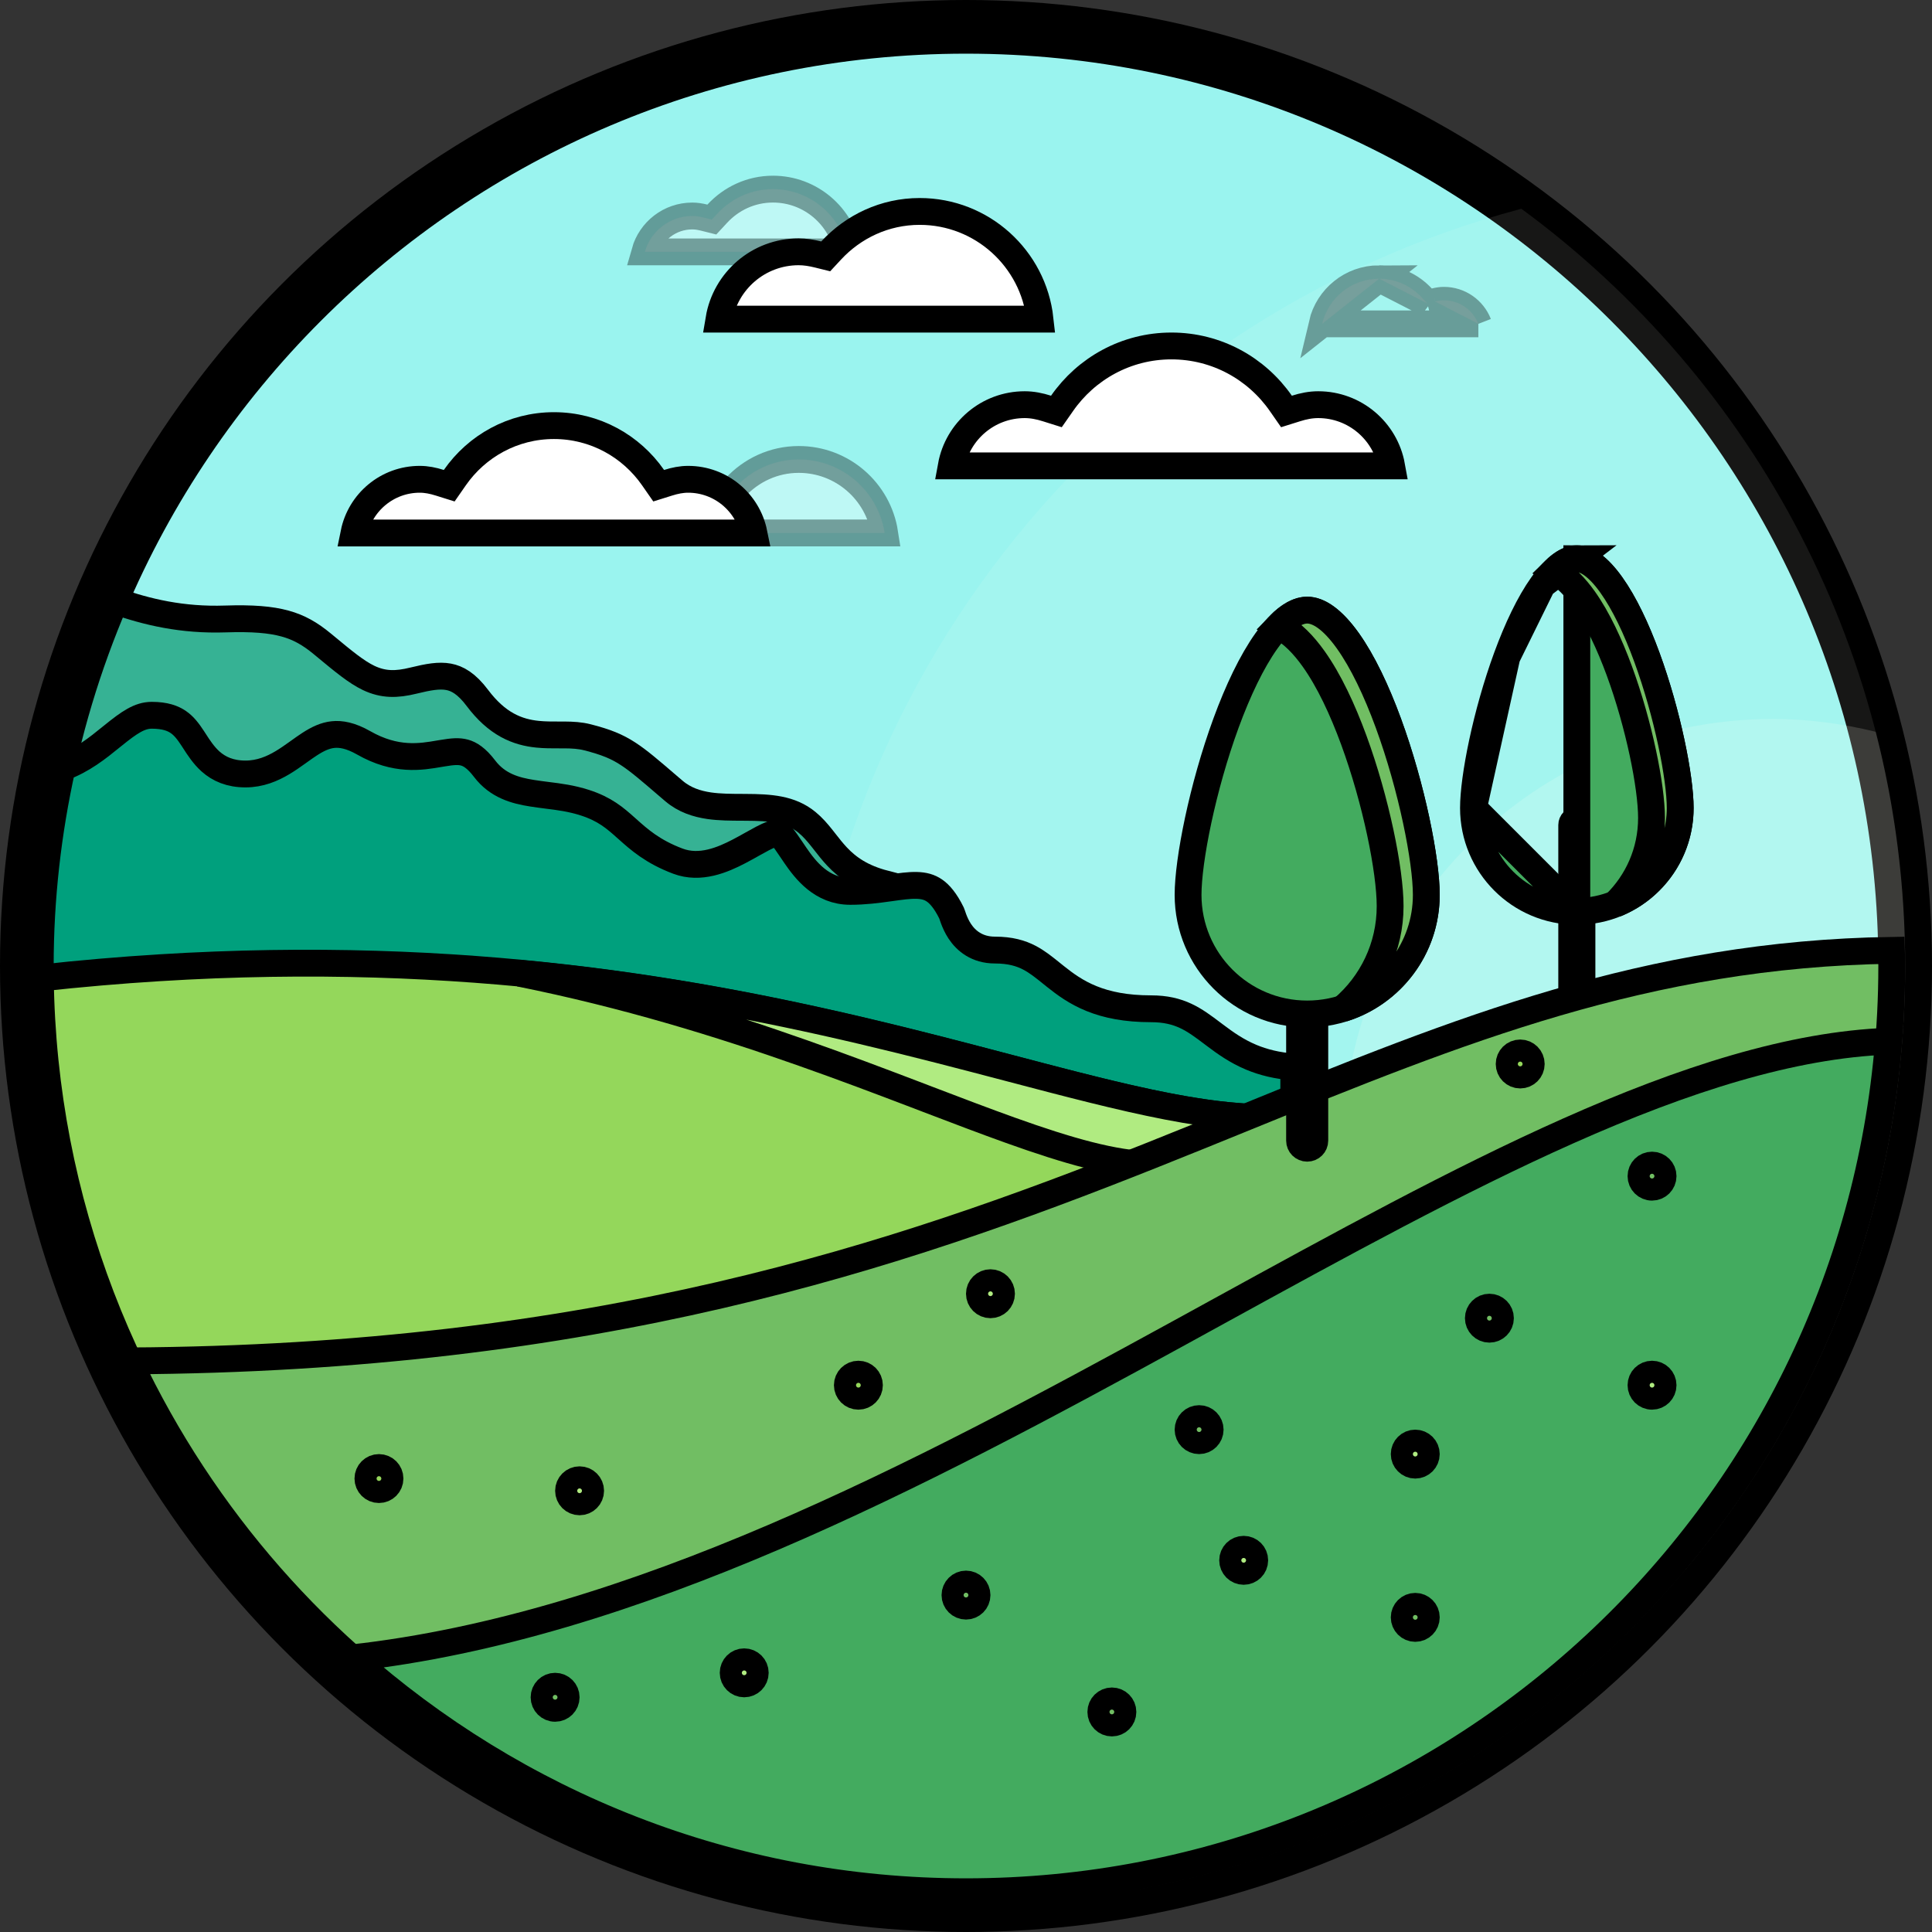 <svg width="72" height="72" viewBox="0 0 72 72" fill="none" xmlns="http://www.w3.org/2000/svg">
<rect x="0" y="0" width="72" height="72" fill="#333333" stroke="none"/>
<circle cx="36" cy="36" r="36" fill="black"/>
<path d="M70.5 36C70.5 55.054 55.054 70.5 36 70.5C16.946 70.5 1.5 55.054 1.5 36C1.5 16.946 16.946 1.5 36 1.5C55.054 1.5 70.5 16.946 70.5 36Z" fill="#9AF4EF" stroke="black"/>
<g opacity="0.3">
<path opacity="0.3" d="M56.696 7.779C41.203 11.915 29.79 26.04 29.79 42.836C29.79 53.864 34.716 63.736 42.48 70.391C58.712 67.351 71 53.115 71 36C71 24.415 65.368 14.149 56.696 7.779Z" fill="#FFFFF4"/>
</g>
<path d="M21.892 27.477L21.892 27.477C22.589 27.655 22.989 27.821 23.403 28.09C23.799 28.347 24.211 28.701 24.888 29.283C24.96 29.344 25.035 29.408 25.113 29.475C25.51 29.815 25.975 29.961 26.43 30.027C26.825 30.084 27.249 30.085 27.642 30.086C27.69 30.086 27.738 30.086 27.786 30.087C28.696 30.091 29.46 30.139 30.076 30.648C30.29 30.825 30.457 31.018 30.627 31.232C30.664 31.278 30.703 31.327 30.742 31.378C30.876 31.55 31.026 31.742 31.192 31.919C31.596 32.349 32.113 32.712 32.973 32.935C32.971 32.958 32.968 32.982 32.966 33.006C32.938 33.311 32.897 33.719 32.845 34.131C32.793 34.546 32.73 34.954 32.662 35.265C32.643 35.351 32.624 35.424 32.606 35.486C32.45 35.467 32.236 35.436 31.97 35.393C31.374 35.299 30.536 35.151 29.53 34.965C27.518 34.593 24.845 34.07 22.117 33.519C19.388 32.968 16.606 32.39 14.374 31.907C12.126 31.42 10.472 31.037 9.972 30.876C8.947 30.545 8.042 30.443 6.8 30.356C6.527 30.337 6.237 30.318 5.924 30.298C4.918 30.235 3.68 30.156 2.027 29.992C2.492 27.342 3.264 24.798 4.298 22.393C5.478 22.808 6.785 23.121 8.399 23.067C9.404 23.034 10.086 23.09 10.622 23.238C11.145 23.381 11.557 23.619 12.012 23.995L12.012 23.995C12.051 24.027 12.089 24.059 12.127 24.09C12.791 24.64 13.28 25.046 13.737 25.264C14.288 25.526 14.779 25.519 15.405 25.365C15.968 25.227 16.365 25.157 16.718 25.223C17.038 25.283 17.385 25.469 17.792 26.012C18.148 26.485 18.515 26.81 18.902 27.024C19.291 27.238 19.674 27.327 20.036 27.363C20.303 27.39 20.58 27.39 20.827 27.389C20.898 27.389 20.968 27.388 21.033 27.389C21.343 27.391 21.619 27.407 21.892 27.477Z" fill="#36B294" stroke="black"/>
<g opacity="0.4">
<path opacity="0.4" d="M50.036 42.836C50.036 50.562 55.5 57.01 62.774 58.533C67.904 52.444 71 44.585 71 36C71 32.987 70.619 30.062 69.903 27.272C68.675 26.971 67.399 26.794 66.078 26.794C57.219 26.794 50.036 33.976 50.036 42.836Z" fill="#FFFFF4"/>
</g>
<path d="M58.764 38.373C58.658 38.373 58.573 38.288 58.573 38.183V30.746C58.573 30.641 58.658 30.555 58.764 30.555C58.87 30.555 58.955 30.641 58.955 30.746V38.183C58.955 38.288 58.87 38.373 58.764 38.373Z" fill="#674447" stroke="black"/>
<path d="M58.764 33.964C60.892 33.964 62.616 32.24 62.616 30.112C62.616 28.99 62.148 26.604 61.372 24.487C60.985 23.432 60.535 22.48 60.051 21.802C59.547 21.095 59.105 20.82 58.764 20.82V33.964ZM58.764 33.964C56.637 33.964 54.912 32.24 54.912 30.112M58.764 33.964L54.912 30.112M54.912 30.112C54.912 28.99 55.38 26.604 56.156 24.487M54.912 30.112L56.156 24.487M56.156 24.487C56.543 23.432 56.993 22.48 57.477 21.802M56.156 24.487L57.477 21.802M57.477 21.802C57.981 21.095 58.423 20.82 58.764 20.82L57.477 21.802Z" fill="#43AB5F" stroke="black"/>
<path d="M57.93 21.262C58.247 20.951 58.529 20.82 58.764 20.82C59.105 20.82 59.547 21.095 60.051 21.802C60.535 22.48 60.985 23.432 61.372 24.487C62.148 26.604 62.616 28.99 62.616 30.112V30.112C62.616 31.734 61.614 33.121 60.196 33.689C61.029 32.876 61.547 31.742 61.547 30.484C61.547 29.304 61.082 27.002 60.35 25.006C59.982 24.004 59.535 23.043 59.022 22.322C58.718 21.897 58.354 21.503 57.93 21.262Z" fill="#71BE63" stroke="black"/>
<g opacity="0.6">
<path opacity="0.6" d="M26.911 18.314L27.197 18.386L27.398 18.169C27.993 17.526 28.831 17.122 29.767 17.122C31.387 17.122 32.729 18.31 32.969 19.862H24.343C24.568 18.934 25.404 18.244 26.402 18.244C26.567 18.244 26.734 18.271 26.911 18.314Z" fill="white" stroke="black"/>
</g>
<g opacity="0.6">
<path opacity="0.6" d="M24.031 9.387C24.249 8.615 24.958 8.049 25.8 8.049C25.942 8.049 26.086 8.072 26.241 8.11L26.528 8.182L26.729 7.965C27.25 7.401 27.985 7.048 28.805 7.048C30.202 7.048 31.364 8.057 31.6 9.387H24.031Z" fill="white" stroke="black"/>
</g>
<g opacity="0.6">
<path opacity="0.6" d="M53.193 11.309L52.992 11.092C52.59 10.658 52.026 10.387 51.397 10.387L53.193 11.309ZM53.193 11.309L53.479 11.237M53.193 11.309L53.479 11.237M53.479 11.237C53.599 11.207 53.706 11.191 53.81 11.191C54.394 11.191 54.894 11.555 55.094 12.069M53.479 11.237L55.094 12.069M55.094 12.069H49.272M55.094 12.069H49.272M49.272 12.069C49.498 11.104 50.364 10.387 51.397 10.387L49.272 12.069Z" fill="white" stroke="black"/>
</g>
<path d="M25.264 32.093L25.264 32.093C26.096 32.406 26.936 32.043 27.543 31.727C27.704 31.643 27.861 31.555 28.006 31.474L28.014 31.469C28.159 31.388 28.292 31.314 28.418 31.248C28.686 31.109 28.863 31.042 28.979 31.029C28.981 31.03 28.985 31.032 28.991 31.035C29.018 31.05 29.065 31.087 29.135 31.165C29.243 31.288 29.344 31.439 29.473 31.63C29.523 31.705 29.577 31.786 29.638 31.874C30.018 32.426 30.622 33.219 31.687 33.219C32.225 33.219 32.707 33.154 33.119 33.096L33.166 33.09C33.57 33.033 33.881 32.989 34.16 32.996C34.432 33.003 34.639 33.059 34.825 33.188C35.018 33.321 35.234 33.565 35.462 34.028C35.462 34.028 35.467 34.039 35.479 34.075C35.481 34.081 35.483 34.088 35.486 34.095C35.498 34.133 35.516 34.183 35.535 34.236C35.583 34.364 35.655 34.533 35.766 34.703C36.001 35.06 36.412 35.406 37.077 35.406C37.654 35.406 38.045 35.525 38.363 35.691C38.65 35.841 38.886 36.031 39.173 36.262C39.225 36.304 39.278 36.347 39.334 36.391C39.689 36.674 40.105 36.983 40.679 37.215C41.254 37.448 41.96 37.594 42.896 37.594C43.97 37.594 44.506 37.998 45.187 38.512C45.22 38.537 45.253 38.562 45.287 38.587C45.655 38.864 46.079 39.17 46.631 39.401C47.075 39.586 47.589 39.718 48.215 39.764V42.411C47.895 42.405 47.431 42.397 46.843 42.385C45.644 42.363 43.93 42.329 41.866 42.286C37.738 42.2 32.212 42.076 26.622 41.925C21.031 41.773 15.378 41.593 10.994 41.396C8.801 41.297 6.93 41.194 5.544 41.088C4.851 41.035 4.284 40.982 3.861 40.929C3.65 40.902 3.48 40.876 3.351 40.851C3.286 40.839 3.236 40.827 3.197 40.817C3.179 40.812 3.164 40.808 3.154 40.804C3.143 40.801 3.139 40.799 3.139 40.799C2.678 40.601 2.196 40.256 1.723 39.833C1.58 38.572 1.5 37.295 1.5 36C1.5 33.462 1.787 30.991 2.316 28.608C3.072 28.336 3.653 27.865 4.129 27.478C4.16 27.454 4.189 27.43 4.219 27.406C4.81 26.928 5.2 26.656 5.655 26.656C6.153 26.656 6.447 26.771 6.648 26.91C6.86 27.056 7.012 27.258 7.187 27.524C7.208 27.556 7.229 27.589 7.252 27.624C7.401 27.856 7.59 28.148 7.843 28.375C8.165 28.663 8.58 28.844 9.147 28.844C9.695 28.844 10.148 28.649 10.529 28.421C10.718 28.308 10.897 28.183 11.061 28.065C11.085 28.048 11.109 28.031 11.133 28.014C11.274 27.913 11.403 27.82 11.536 27.734C11.845 27.534 12.118 27.406 12.412 27.376C12.697 27.346 13.061 27.403 13.554 27.684L13.554 27.684C14.752 28.367 15.682 28.208 16.377 28.088C16.423 28.081 16.468 28.073 16.512 28.066C16.866 28.007 17.098 27.988 17.311 28.047C17.506 28.1 17.75 28.24 18.059 28.646L18.059 28.646C18.544 29.285 19.208 29.464 19.836 29.562C20.02 29.591 20.2 29.614 20.379 29.637C20.838 29.694 21.291 29.751 21.795 29.913L21.795 29.913C22.541 30.154 22.916 30.48 23.344 30.864L23.373 30.889C23.817 31.287 24.322 31.739 25.264 32.093Z" fill="#00A07D" stroke="black"/>
<path d="M46.89 41.645L47.379 42.702L15.559 59.744L15.247 59.67C14.928 59.595 14.469 59.487 13.906 59.353C12.816 59.095 11.338 58.745 9.742 58.364C4.696 52.445 1.609 44.808 1.503 36.447C13.595 35.123 22.989 36.391 30.338 38.004C33.022 38.592 35.426 39.225 37.601 39.798C38.447 40.02 39.258 40.234 40.038 40.432C42.657 41.098 44.93 41.595 46.89 41.645Z" fill="#94D75B" stroke="black"/>
<path d="M19.37 36.271C24.238 36.728 28.465 37.552 32.145 38.42C34.123 38.886 35.926 39.36 37.594 39.798C38.69 40.087 39.728 40.359 40.719 40.605C42.673 41.089 44.428 41.46 45.998 41.595L44.368 42.849L42.884 43.403C41.526 43.382 39.811 42.894 37.661 42.124C36.707 41.783 35.681 41.391 34.574 40.969C34.417 40.909 34.257 40.848 34.096 40.786C32.808 40.295 31.419 39.77 29.927 39.244C26.851 38.159 23.341 37.071 19.37 36.271Z" fill="#B0EB81" stroke="black"/>
<path d="M24.337 17.799L24.547 18.101L24.898 17.991C25.151 17.911 25.396 17.862 25.645 17.862C26.855 17.862 27.864 18.721 28.096 19.863H13.192C13.424 18.721 14.433 17.862 15.643 17.862C15.892 17.862 16.137 17.911 16.39 17.991L16.741 18.101L16.951 17.799C17.766 16.628 19.114 15.861 20.644 15.861C22.174 15.861 23.522 16.628 24.337 17.799Z" fill="white" stroke="black"/>
<path d="M47.733 15.032L47.943 15.334L48.294 15.224C48.574 15.135 48.847 15.081 49.125 15.081C50.49 15.081 51.626 16.064 51.861 17.362H35.451C35.687 16.064 36.822 15.081 38.188 15.081C38.466 15.081 38.739 15.135 39.019 15.224L39.369 15.334L39.58 15.032C40.479 13.74 41.967 12.893 43.656 12.893C45.345 12.893 46.834 13.74 47.733 15.032Z" fill="white" stroke="black"/>
<path d="M26.794 11.893C27.032 10.469 28.27 9.384 29.762 9.384C30.002 9.384 30.239 9.422 30.485 9.483L30.772 9.554L30.973 9.337C31.8 8.444 32.968 7.88 34.273 7.88C36.597 7.88 38.51 9.636 38.759 11.893H26.794Z" fill="white" stroke="black"/>
<path d="M36 70.5C22.213 70.5 10.323 62.408 4.799 50.717C22.191 50.618 33.392 46.844 42.885 43.067C44.091 42.587 45.268 42.108 46.425 41.637C54.36 38.406 61.364 35.554 70.489 35.416C70.495 35.612 70.5 35.804 70.5 36C70.5 55.054 55.054 70.5 36 70.5Z" fill="#71BE63" stroke="black"/>
<path d="M48.715 42.791C48.558 42.791 48.431 42.664 48.431 42.508V34.068C48.431 33.912 48.558 33.784 48.715 33.784C48.873 33.784 48.999 33.912 48.999 34.068V42.508C48.999 42.664 48.873 42.791 48.715 42.791Z" fill="#674447" stroke="black"/>
<path d="M53.154 33.349C53.154 35.801 51.166 37.788 48.715 37.788C46.263 37.788 44.276 35.801 44.276 33.349C44.276 32.065 44.81 29.349 45.692 26.942C46.132 25.743 46.646 24.657 47.2 23.88C47.774 23.075 48.293 22.737 48.715 22.737C49.137 22.737 49.656 23.075 50.23 23.88C50.784 24.657 51.298 25.743 51.738 26.942C52.62 29.349 53.154 32.065 53.154 33.349Z" fill="#43AB5F" stroke="black"/>
<path d="M53.154 33.349V33.349C53.154 35.336 51.848 37.019 50.047 37.584C51.123 36.665 51.806 35.299 51.806 33.771C51.806 32.443 51.281 29.839 50.451 27.578C50.035 26.443 49.53 25.359 48.952 24.549C48.59 24.041 48.158 23.582 47.657 23.323C48.05 22.916 48.408 22.737 48.715 22.737C49.137 22.737 49.656 23.075 50.23 23.88C50.784 24.657 51.298 25.743 51.738 26.942C52.62 29.349 53.154 32.065 53.154 33.349Z" fill="#71BE63" stroke="black"/>
<path d="M36 70.5C27.212 70.5 19.209 67.199 13.12 61.785C23.639 60.611 34.22 55.004 43.981 49.656C44.449 49.399 44.915 49.143 45.38 48.888C49.946 46.382 54.322 43.981 58.445 42.145C62.775 40.217 66.777 38.937 70.379 38.803C68.951 56.545 54.109 70.5 36 70.5Z" fill="#43AB5F" stroke="black"/>
<path d="M28.146 62.341C28.146 62.569 27.961 62.753 27.734 62.753C27.507 62.753 27.323 62.569 27.323 62.341C27.323 62.114 27.507 61.93 27.734 61.93C27.961 61.93 28.146 62.114 28.146 62.341Z" fill="#B0EB81" stroke="black"/>
<path d="M32.401 51.622C32.401 51.85 32.217 52.034 31.99 52.034C31.762 52.034 31.578 51.85 31.578 51.622C31.578 51.395 31.762 51.211 31.99 51.211C32.217 51.211 32.401 51.395 32.401 51.622Z" fill="#94D75B" stroke="black"/>
<path d="M57.065 39.652C57.065 39.879 56.881 40.063 56.654 40.063C56.426 40.063 56.242 39.879 56.242 39.652C56.242 39.425 56.426 39.24 56.654 39.24C56.881 39.24 57.065 39.425 57.065 39.652Z" fill="#94D75B" stroke="black"/>
<path d="M41.848 63.799C41.848 64.027 41.664 64.211 41.437 64.211C41.209 64.211 41.025 64.027 41.025 63.799C41.025 63.572 41.209 63.388 41.437 63.388C41.664 63.388 41.848 63.572 41.848 63.799Z" fill="#71BE63" stroke="black"/>
<path d="M46.76 58.148C46.76 58.376 46.576 58.56 46.348 58.56C46.121 58.56 45.937 58.376 45.937 58.148C45.937 57.921 46.121 57.737 46.348 57.737C46.576 57.737 46.76 57.921 46.76 58.148Z" fill="#B0EB81" stroke="black"/>
<path d="M36.411 59.445C36.411 59.672 36.227 59.856 36 59.856C35.773 59.856 35.589 59.672 35.589 59.445C35.589 59.218 35.773 59.033 36 59.033C36.227 59.033 36.411 59.218 36.411 59.445Z" fill="#71BE63" stroke="black"/>
<path d="M21.099 63.253C21.099 63.48 20.915 63.664 20.688 63.664C20.46 63.664 20.276 63.48 20.276 63.253C20.276 63.025 20.46 62.841 20.688 62.841C20.915 62.841 21.099 63.025 21.099 63.253Z" fill="#71BE63" stroke="black"/>
<path d="M22.011 55.557C22.011 55.785 21.826 55.969 21.599 55.969C21.372 55.969 21.188 55.785 21.188 55.557C21.188 55.33 21.372 55.146 21.599 55.146C21.826 55.146 22.011 55.33 22.011 55.557Z" fill="#B0EB81" stroke="black"/>
<path d="M37.323 48.214C37.323 48.441 37.139 48.625 36.911 48.625C36.684 48.625 36.5 48.441 36.5 48.214C36.5 47.986 36.684 47.802 36.911 47.802C37.139 47.802 37.323 47.986 37.323 48.214Z" fill="#B0EB81" stroke="black"/>
<path d="M14.534 55.101C14.534 55.329 14.35 55.513 14.122 55.513C13.895 55.513 13.711 55.329 13.711 55.101C13.711 54.874 13.895 54.69 14.122 54.69C14.35 54.69 14.534 54.874 14.534 55.101Z" fill="#94D75B" stroke="black"/>
<path d="M53.154 54.19C53.154 54.417 52.969 54.602 52.742 54.602C52.515 54.602 52.331 54.417 52.331 54.19C52.331 53.963 52.515 53.779 52.742 53.779C52.969 53.779 53.154 53.963 53.154 54.19Z" fill="#B0EB81" stroke="black"/>
<path d="M61.978 51.622C61.978 51.85 61.794 52.034 61.567 52.034C61.339 52.034 61.155 51.85 61.155 51.622C61.155 51.395 61.339 51.211 61.567 51.211C61.794 51.211 61.978 51.395 61.978 51.622Z" fill="#B0EB81" stroke="black"/>
<path d="M45.099 53.279C45.099 53.506 44.915 53.69 44.688 53.69C44.46 53.69 44.276 53.506 44.276 53.279C44.276 53.051 44.46 52.867 44.688 52.867C44.915 52.867 45.099 53.051 45.099 53.279Z" fill="#71BE63" stroke="black"/>
<path d="M53.154 60.274C53.154 60.501 52.969 60.686 52.742 60.686C52.515 60.686 52.331 60.501 52.331 60.274C52.331 60.047 52.515 59.863 52.742 59.863C52.969 59.863 53.154 60.047 53.154 60.274Z" fill="#71BE63" stroke="black"/>
<path d="M55.917 49.125C55.917 49.352 55.733 49.536 55.505 49.536C55.278 49.536 55.094 49.352 55.094 49.125C55.094 48.898 55.278 48.714 55.505 48.714C55.733 48.714 55.917 48.898 55.917 49.125Z" fill="#71BE63" stroke="black"/>
<path d="M61.978 43.831C61.978 44.059 61.794 44.243 61.567 44.243C61.339 44.243 61.155 44.059 61.155 43.831C61.155 43.604 61.339 43.42 61.567 43.42C61.794 43.42 61.978 43.604 61.978 43.831Z" fill="#71BE63" stroke="black"/>
</svg>
